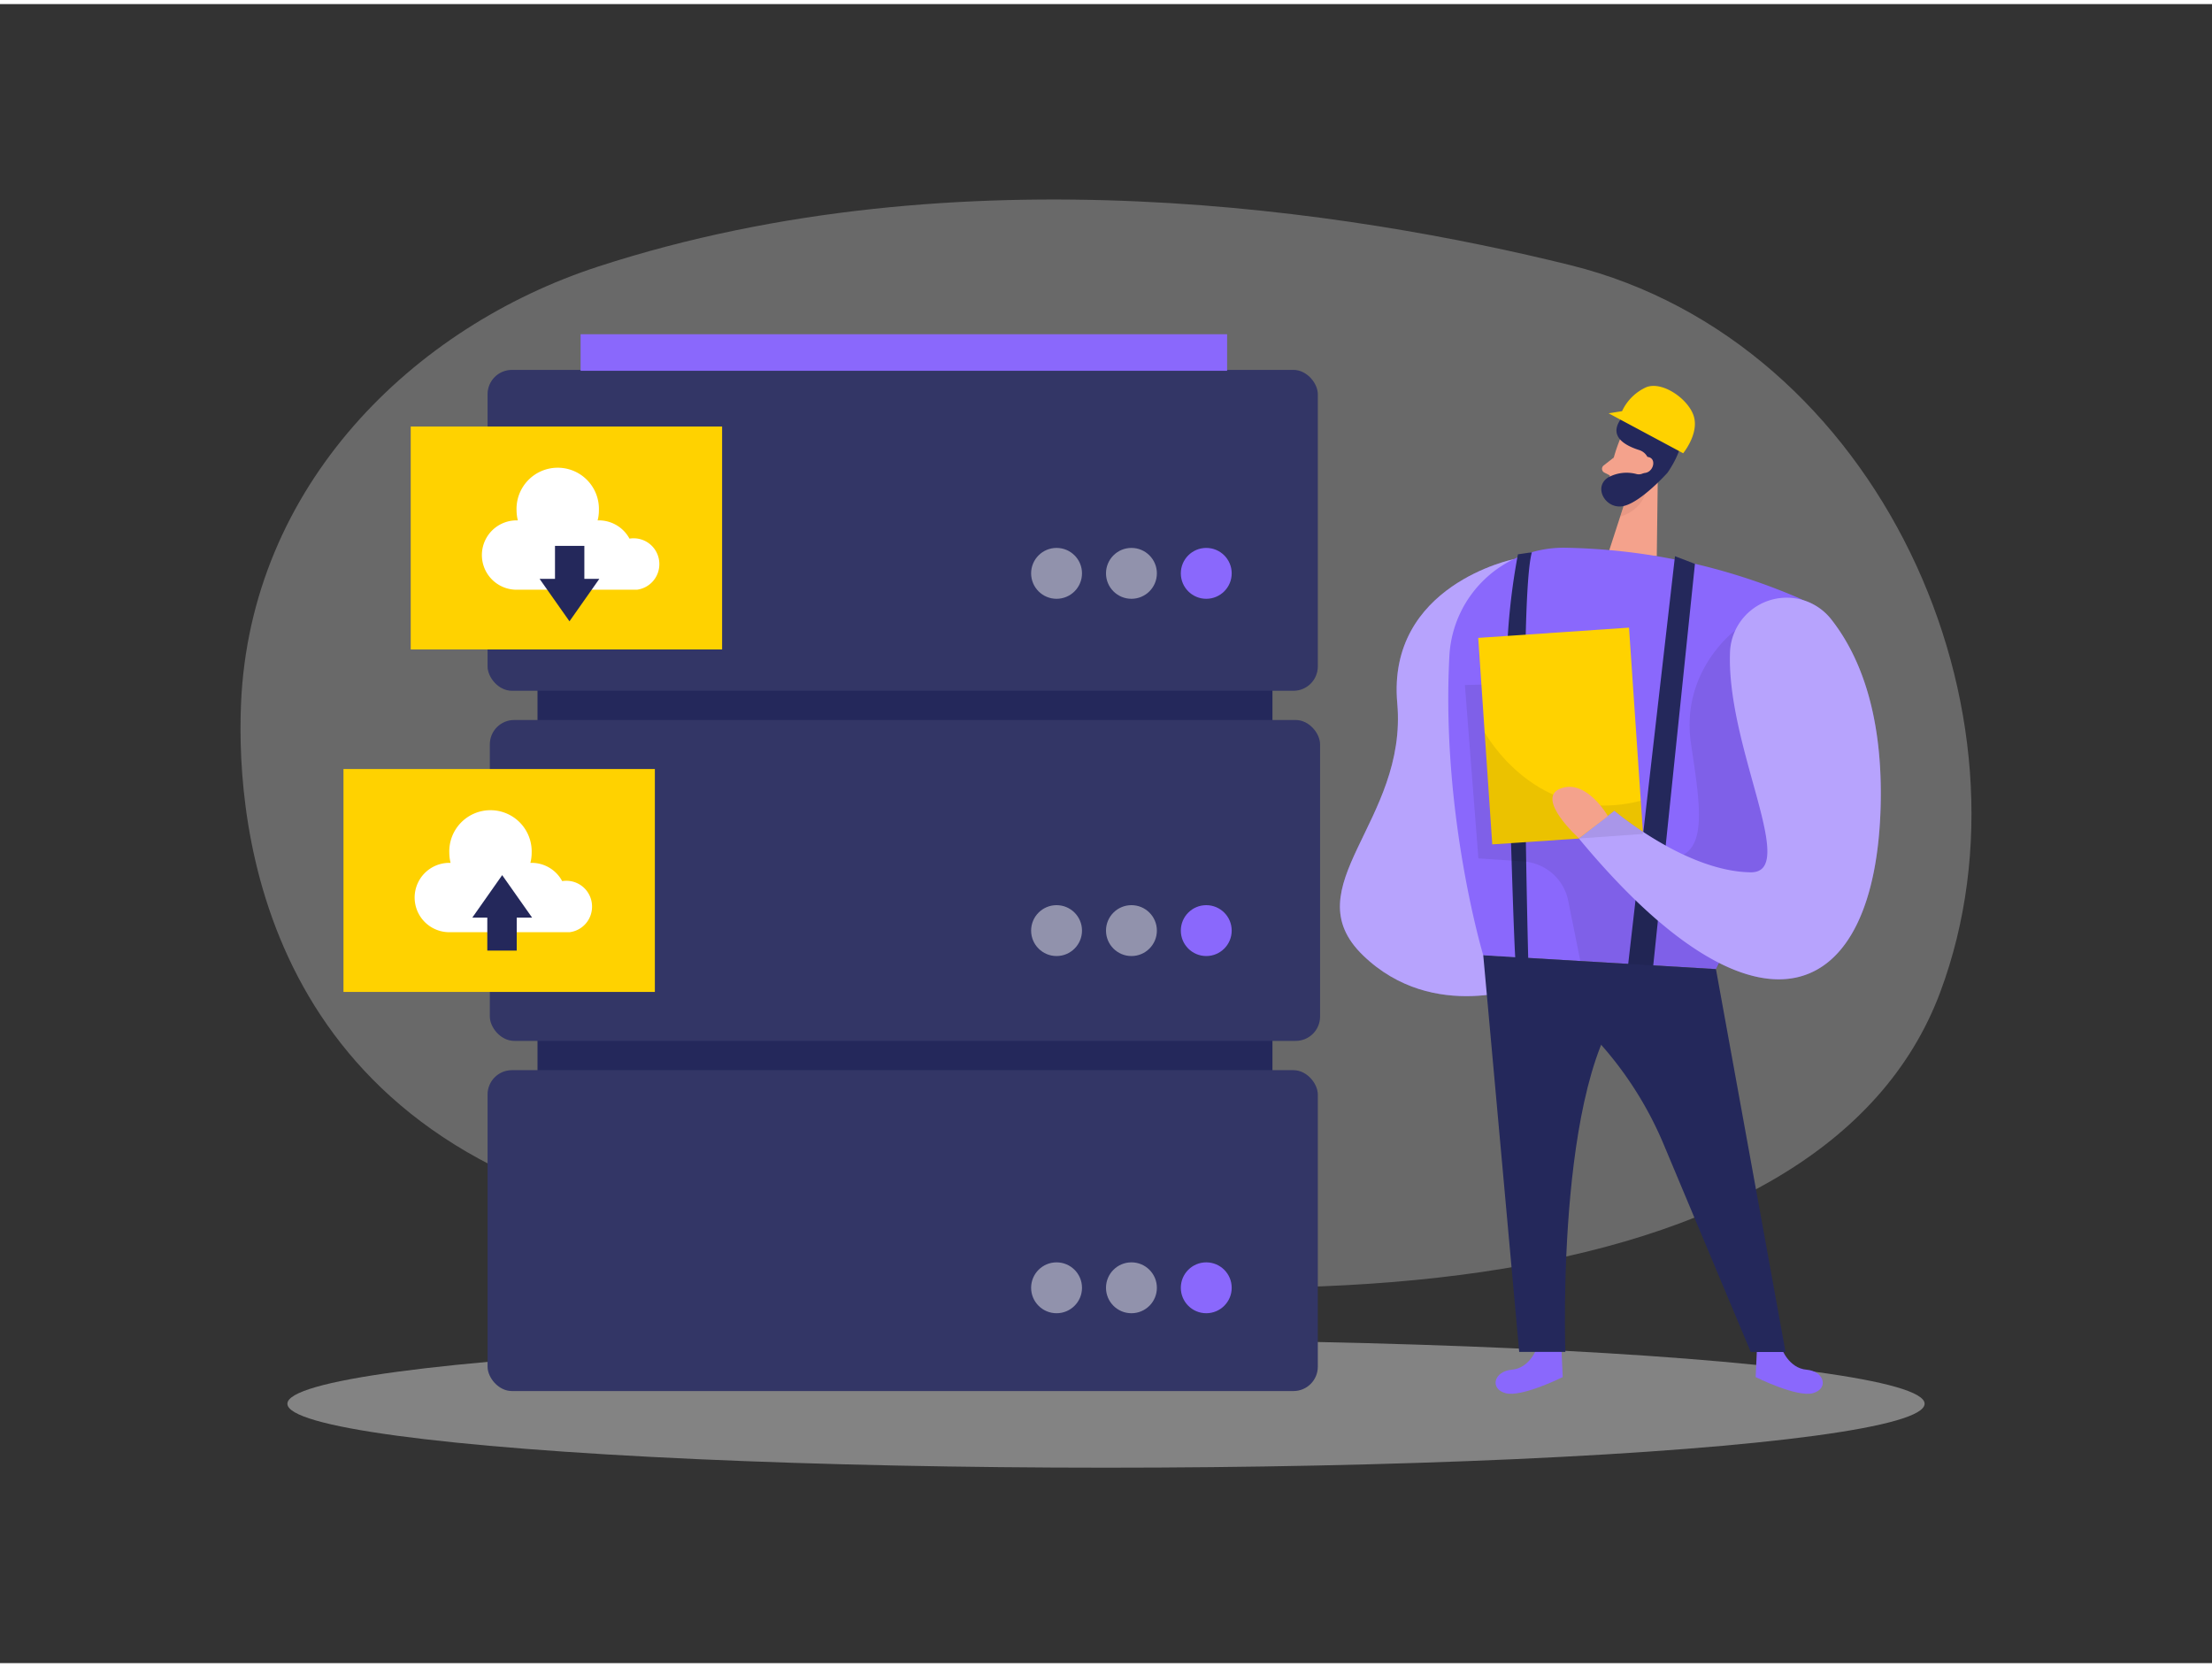 <svg id="Layer_1" data-name="Layer 1" xmlns="http://www.w3.org/2000/svg" viewBox="0 0 400 300" width="406" height="306" class="illustration styles_illustrationTablet__1DWOa"><rect x="0" y="0" width="400" height="300" fill="#333333" stroke="none"/><title>_</title><ellipse cx="200" cy="253.1" rx="148.03" ry="11.56" fill="#e6e6e6" opacity="0.45"></ellipse><path d="M108.21,47.45c-33.51,10.9-63,39.61-64.63,79.17-.91,22,3.88,78.44,73.6,93.1,111.91,23.54,212.56,15.58,233.69-41.08,18.82-50.46-11-117.58-66.89-131.43C244.59,37.46,173.67,26.15,108.21,47.45Z" fill="#e6e6e6" opacity="0.3"></path><rect x="97.19" y="110.02" width="132.9" height="122.09" transform="translate(327.29 342.12) rotate(-180)" fill="#24285b"></rect><rect x="88.17" y="66.14" width="150.13" height="58.02" rx="4.4" transform="translate(326.47 190.31) rotate(-180)" fill="#24285b"></rect><rect x="88.58" y="129.46" width="150.13" height="58.02" rx="4.4" transform="translate(327.29 316.94) rotate(-180)" fill="#24285b"></rect><rect x="88.17" y="192.78" width="150.13" height="58.02" rx="4.4" transform="translate(326.47 443.58) rotate(-180)" fill="#24285b"></rect><rect x="88.17" y="66.14" width="150.13" height="58.02" rx="4.4" transform="translate(326.47 190.31) rotate(-180)" fill="#fff" opacity="0.07"></rect><rect x="88.58" y="129.46" width="150.13" height="58.02" rx="4.4" transform="translate(327.29 316.94) rotate(-180)" fill="#fff" opacity="0.07"></rect><rect x="88.17" y="192.78" width="150.13" height="58.02" rx="4.4" transform="translate(326.47 443.58) rotate(-180)" fill="#fff" opacity="0.07"></rect><circle cx="218.13" cy="102.94" r="4.6" fill="#8a68fc"></circle><circle cx="204.6" cy="102.94" r="4.6" fill="#fff" opacity="0.46"></circle><circle cx="191.06" cy="102.94" r="4.6" fill="#fff" opacity="0.46"></circle><circle cx="218.13" cy="167.54" r="4.6" fill="#8a68fc"></circle><circle cx="204.6" cy="167.54" r="4.6" fill="#fff" opacity="0.46"></circle><circle cx="191.06" cy="167.54" r="4.6" fill="#fff" opacity="0.46"></circle><circle cx="218.13" cy="232.13" r="4.6" fill="#8a68fc"></circle><circle cx="204.6" cy="232.13" r="4.6" fill="#fff" opacity="0.46"></circle><circle cx="191.06" cy="232.13" r="4.6" fill="#fff" opacity="0.46"></circle><rect x="104.98" y="59.71" width="116.91" height="6.61" transform="translate(326.88 126.02) rotate(-180)" fill="#8a68fc"></rect><path d="M292.78,79.13a30,30,0,0,0-1.89,7.79,2.42,2.42,0,0,0,2.34,2.51,5.35,5.35,0,0,0,5.15-2.67L301,83.12a4.33,4.33,0,0,0-.52-5C298.39,75.5,293.72,76.34,292.78,79.13Z" fill="#f4a28c"></path><path d="M322.18,243.1s1.28,3.57,4.5,3.84,4.07,3.42,1.17,4.24-10.37-2.9-10.37-2.9l.21-4.65Z" fill="#8a68fc"></path><path d="M277.89,243.1s-1.28,3.57-4.5,3.84-4.07,3.42-1.17,4.24,10.37-2.9,10.37-2.9l-.21-4.65Z" fill="#8a68fc"></path><path d="M273.76,100.37s-23,4.65-21.09,26.06-19,33.2-6.19,45.59,29.87,5.42,29.87,5.42Z" fill="#8a68fc"></path><path d="M273.76,100.37s-23,4.65-21.09,26.06-19,33.2-6.19,45.59,29.87,5.42,29.87,5.42Z" fill="#fff" opacity="0.39"></path><polygon points="299.8 84.04 299.6 99.84 290.89 99.11 294.53 87.91 299.8 84.04" fill="#f4a28c"></polygon><path d="M291.82,82,290,83.42a.77.77,0,0,0,.12,1.3l1.67.85Z" fill="#f4a28c"></path><path d="M294.08,89.41a7.46,7.46,0,0,0,3.5-1.13s-.53,3.11-4.6,4.41Z" fill="#ce8172" opacity="0.31"></path><path d="M283.16,98.31a111.53,111.53,0,0,1,41.72,8.92,16.1,16.1,0,0,1,8.12,22l-22.7,45.27L268.22,172s-7.66-25.44-6.12-54.23A20.67,20.67,0,0,1,283.16,98.31Z" fill="#8a68fc"></path><path d="M276.35,172.5s-1.73-64.85.66-73.37l-2.52.37a119,119,0,0,0-2,25.76c.33,12.57,1.34,48.29,1.63,48.35A11.44,11.44,0,0,0,276.35,172.5Z" fill="#24285b"></path><polygon points="298.96 173.84 306.5 101.22 302.89 99.84 294.11 176.37 298.96 173.84" fill="#24285b"></polygon><path d="M310.3,174.51l12.58,69.23h-6.29l-15.76-37.58a65.27,65.27,0,0,0-28-31.52L268.22,172Z" fill="#24285b"></path><path d="M313.78,113.25s-9.93,7.33-8,20.44,3.89,23.3-8.19,20.25S279,122.78,279,122.78l-14.1.35,2.44,31.35,8.18.56a8.87,8.87,0,0,1,8.06,7.08l2.2,10.94,24.56,1.45,3.48-5.16,15.32-16.63L331,126.26Z" opacity="0.08"></path><rect x="268.55" y="113.64" width="27.33" height="37.43" transform="translate(-8.33 19.45) rotate(-3.89)" fill="#ffd200"></rect><path d="M268.22,172l6.5,71.72h8.35s-1.95-54,13.13-65.45Z" fill="#24285b"></path><path d="M312.84,117.3a10.25,10.25,0,0,1,18.34-6c4.83,6.16,9.27,16.44,8.91,33.32-.79,36-21.94,45.69-54.58,6.26l6.42-5S304.8,156.84,316.57,157C325.33,157.12,312.24,134.5,312.84,117.3Z" fill="#8a68fc"></path><path d="M312.84,117.3a10.25,10.25,0,0,1,18.34-6c4.83,6.16,9.27,16.44,8.91,33.32-.79,36-21.94,45.69-54.58,6.26l6.42-5S304.8,156.84,316.57,157C325.33,157.12,312.24,134.5,312.84,117.3Z" fill="#fff" opacity="0.39"></path><path d="M268.47,131.67s9.36,17.26,28.23,12.39l.41,6L269.85,152Z" opacity="0.08"></path><path d="M290.76,146.84s-3.84-6.78-8.55-5,3.3,9,3.3,9Z" fill="#f4a28c"></path><path d="M298,83.87A1.76,1.76,0,0,1,296,85a6.93,6.93,0,0,0-5.22.61c-2.79,1.82-.33,5.92,2.88,5.14s7.87-6,7.87-6,3.18-4.4,2.46-7.24-7.76-7.11-11-2.31c-2.07,3.07,1,4.68,3.45,5.45a2.54,2.54,0,0,1,1.6,3.3Z" fill="#24285b"></path><path d="M296.47,83.22s.56-1.77,1.86-1.24.5,3.09-1.39,2.8Z" fill="#f4a28c"></path><path d="M304.37,81.22,290.89,74l2.43-.39a8.83,8.83,0,0,1,4.4-4.34c3-1.15,7.8,2.3,8.62,5.43S304.37,81.22,304.37,81.22Z" fill="#ffd200"></path><rect x="62.11" y="138.32" width="56.31" height="40.31" fill="#ffd200"></rect><path d="M107.06,163.18a4.65,4.65,0,0,0-4.65-4.65,4.74,4.74,0,0,0-.75.06,6.26,6.26,0,0,0-5.52-3.3h-.23a7.16,7.16,0,0,0,.23-1.8,7.45,7.45,0,1,0-14.89,0,7.65,7.65,0,0,0,.23,1.8h-.23a6.27,6.27,0,1,0,0,12.54H103v0A4.64,4.64,0,0,0,107.06,163.18Z" fill="#fff"></path><polygon points="96.22 165.19 90.81 157.51 85.41 165.19 88.12 165.19 88.12 171.15 93.44 171.15 93.44 165.19 96.22 165.19" fill="#24285b"></polygon><rect x="74.27" y="76.39" width="56.31" height="40.31" fill="#ffd200"></rect><path d="M119.23,101.25a4.65,4.65,0,0,0-4.65-4.65,4.56,4.56,0,0,0-.75.06,6.29,6.29,0,0,0-5.53-3.3h-.23a7.16,7.16,0,0,0,.23-1.8,7.45,7.45,0,1,0-14.89,0,7.65,7.65,0,0,0,.23,1.8h-.23a6.27,6.27,0,1,0,0,12.54h21.77v0A4.65,4.65,0,0,0,119.23,101.25Z" fill="#fff"></path><polygon points="97.57 103.93 102.98 111.61 108.38 103.93 105.67 103.93 105.67 97.97 100.36 97.97 100.36 103.93 97.57 103.93" fill="#24285b"></polygon></svg>